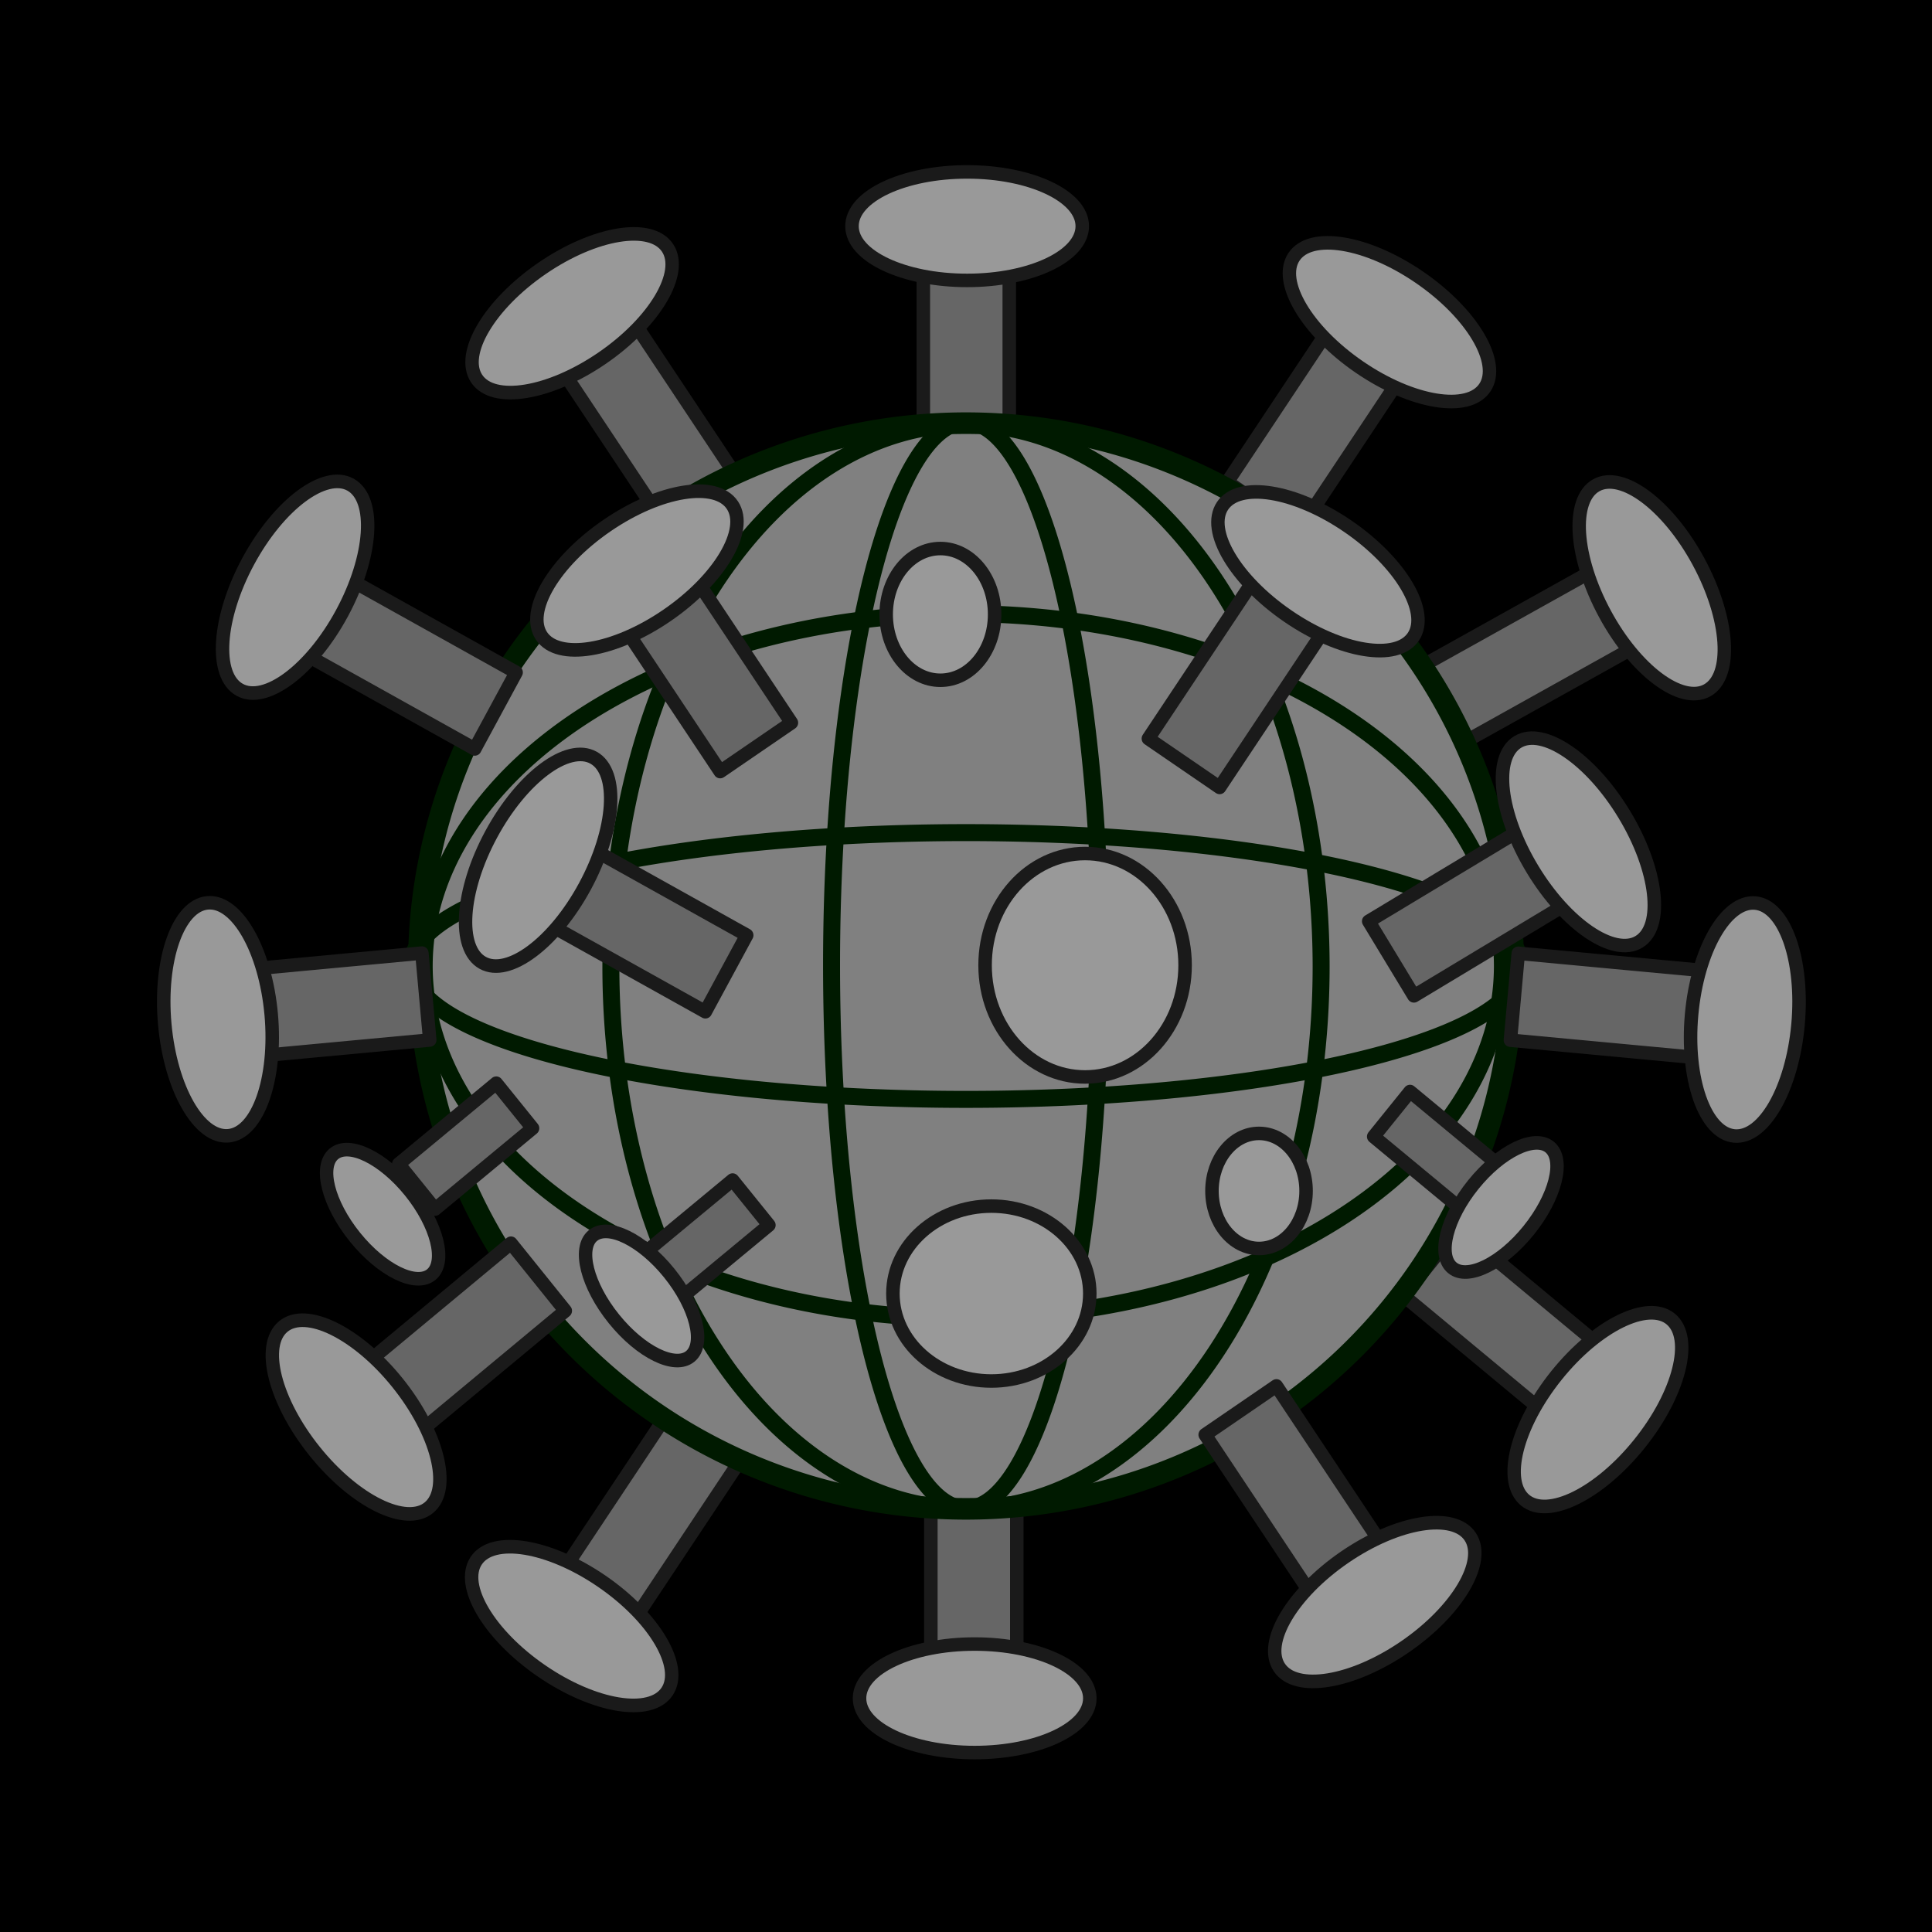 <?xml version="1.0" encoding="UTF-8" standalone="no"?>
<!-- Created with Inkscape (http://www.inkscape.org/) -->

<svg
   width="512"
   height="512"
   viewBox="0 0 512 512"
   version="1.1"
   id="svg5"
   xml:space="preserve"
   xmlns="http://www.w3.org/2000/svg"
   xmlns:svg="http://www.w3.org/2000/svg"><defs
     id="defs2" /><g
     id="layer1"
     style="display:inline"><g
       id="g4795"><g
         id="g989"><rect
           style="fill:#000000;stroke:none;stroke-width:2;stroke-linecap:round;stroke-linejoin:round"
           id="rect385"
           width="512"
           height="512"
           x="0"
           y="0" /><rect
           style="fill:#666666;stroke:#1a1a1a;stroke-width:3.578;stroke-linecap:round;stroke-linejoin:round;stroke-dasharray:none"
           id="rect965"
           width="22.774"
           height="50.727"
           x="246.688"
           y="-442.419"
           transform="scale(1,-1)" /><rect
           style="fill:#666666;stroke:#1a1a1a;stroke-width:3.578;stroke-linecap:round;stroke-linejoin:round;stroke-dasharray:none"
           id="rect953"
           width="22.774"
           height="50.727"
           x="244.688"
           y="67.581" /><rect
           style="fill:#666666;stroke:#1a1a1a;stroke-width:3.578;stroke-linecap:round;stroke-linejoin:round;stroke-dasharray:none"
           id="rect961"
           width="22.886"
           height="50.483"
           x="-364.514"
           y="-128.868"
           transform="matrix(-0.825,-0.565,-0.554,0.833,0,0)" /><rect
           style="fill:#666666;stroke:#1a1a1a;stroke-width:3.578;stroke-linecap:round;stroke-linejoin:round;stroke-dasharray:none"
           id="rect969"
           width="22.886"
           height="50.483"
           x="354.835"
           y="-258.372"
           transform="matrix(0.825,0.565,0.554,-0.833,0,0)" /><rect
           style="fill:#666666;stroke:#1a1a1a;stroke-width:3.578;stroke-linecap:round;stroke-linejoin:round;stroke-dasharray:none"
           id="rect981"
           width="22.988"
           height="50.26"
           x="-26.366"
           y="-555.532"
           transform="matrix(0.627,-0.779,-0.769,-0.639,0,0)" /><rect
           style="fill:#666666;stroke:#1a1a1a;stroke-width:3.578;stroke-linecap:round;stroke-linejoin:round;stroke-dasharray:none"
           id="rect985"
           width="23.048"
           height="50.128"
           x="337.595"
           y="-298.074"
           transform="matrix(0.476,0.88,-0.873,0.487,0,0)" /><rect
           style="fill:#666666;stroke:#1a1a1a;stroke-width:3.578;stroke-linecap:round;stroke-linejoin:round;stroke-dasharray:none"
           id="rect957"
           width="22.886"
           height="50.483"
           x="69.713"
           y="162.813"
           transform="matrix(0.825,-0.565,0.554,0.833,0,0)" /><path
           id="circle1099"
           style="fill:#808080;stroke:#001a00;stroke-width:5.721;stroke-linecap:round;stroke-linejoin:round;stroke-opacity:1"
           d="M 401.008,256 A 145.008,143.857 0 0 1 256,399.857 145.008,143.857 0 0 1 110.992,256 145.008,143.857 0 0 1 256,112.143 145.008,143.857 0 0 1 401.008,256 Z" /><ellipse
           style="fill:#999999;stroke:#1a1a1a;stroke-width:3.578;stroke-linecap:round;stroke-linejoin:round;stroke-dasharray:none"
           id="ellipse963"
           cx="258.299"
           cy="-450.066"
           rx="30.513"
           ry="14.378"
           transform="scale(1,-1)" /><path
           id="path61"
           style="fill:none;stroke:#001a00;stroke-width:0.915;stroke-linecap:round;stroke-linejoin:round;stroke-dasharray:none;stroke-opacity:1"
           d="M 401.008,256 A 145.008,143.857 0 0 1 256,399.857 145.008,143.857 0 0 1 110.992,256 145.008,143.857 0 0 1 256,112.143 145.008,143.857 0 0 1 401.008,256 Z" /><path
           id="path845-3"
           style="fill:none;stroke:#001a00;stroke-width:4.5;stroke-linecap:round;stroke-linejoin:round;stroke-dasharray:none;stroke-opacity:1"
           d="m 291.63,255.789 a 35.63,144.037 0 0 1 -35.63,144.037 35.63,144.037 0 0 1 -35.63,-144.037 35.63,144.037 0 0 1 35.63,-144.037 35.63,144.037 0 0 1 35.63,144.037 z" /><path
           id="ellipse847"
           style="fill:none;stroke:#001a00;stroke-width:4.5;stroke-linecap:round;stroke-linejoin:round;stroke-dasharray:none;stroke-opacity:1"
           d="M 350.112,256.177 A 94.112,143.741 0 0 1 256,399.917 94.112,143.741 0 0 1 161.888,256.177 94.112,143.741 0 0 1 256,112.436 94.112,143.741 0 0 1 350.112,256.177 Z" /><path
           id="ellipse849"
           style="fill:none;stroke:#001a00;stroke-width:4.5;stroke-linecap:round;stroke-linejoin:round;stroke-dasharray:none;stroke-opacity:1"
           d="M 255.286,349.365 A 142.867,93.365 0 0 1 112.419,256 142.867,93.365 0 0 1 255.286,162.635 142.867,93.365 0 0 1 398.153,256 142.867,93.365 0 0 1 255.286,349.365 Z" /><path
           id="ellipse905"
           style="fill:none;stroke:#001a00;stroke-width:4.5;stroke-linecap:round;stroke-linejoin:round;stroke-dasharray:none;stroke-opacity:1"
           d="M 256,291.348 A 147.043,35.348 0 0 1 108.957,256 147.043,35.348 0 0 1 256,220.652 147.043,35.348 0 0 1 403.043,256 147.043,35.348 0 0 1 256,291.348 Z" /><rect
           style="fill:#666666;stroke:#1a1a1a;stroke-width:3.578;stroke-linecap:round;stroke-linejoin:round;stroke-dasharray:none"
           id="rect973"
           width="22.886"
           height="50.483"
           x="-78.275"
           y="-544.492"
           transform="matrix(-0.825,0.565,-0.554,-0.833,0,0)" /><rect
           style="fill:#666666;stroke:#1a1a1a;stroke-width:3.578;stroke-linecap:round;stroke-linejoin:round;stroke-dasharray:none"
           id="rect977"
           width="23.128"
           height="49.952"
           x="-237.244"
           y="-473.273"
           transform="matrix(0.09,-0.996,-0.996,-0.093,0,0)" /><rect
           style="fill:#666666;stroke:#1a1a1a;stroke-width:3.578;stroke-linecap:round;stroke-linejoin:round;stroke-dasharray:none"
           id="rect989"
           width="23.128"
           height="49.952"
           x="-284.99"
           y="38.64"
           transform="matrix(-0.09,-0.996,0.996,-0.093,0,0)" /><rect
           style="fill:#666666;stroke:#1a1a1a;stroke-width:3.578;stroke-linecap:round;stroke-linejoin:round;stroke-dasharray:none"
           id="rect993"
           width="22.988"
           height="50.26"
           x="-362.974"
           y="-151.388"
           transform="matrix(-0.627,-0.779,0.769,-0.639,0,0)" /><rect
           style="fill:#666666;stroke:#1a1a1a;stroke-width:3.578;stroke-linecap:round;stroke-linejoin:round;stroke-dasharray:none"
           id="rect997"
           width="23.048"
           height="50.128"
           x="88.94"
           y="155.049"
           transform="matrix(-0.476,0.88,0.873,0.487,0,0)" /><ellipse
           style="fill:#999999;stroke:#1a1a1a;stroke-width:3.578;stroke-linecap:round;stroke-linejoin:round;stroke-dasharray:none"
           id="path1003"
           cx="287.56"
           cy="255.799"
           rx="26.503"
           ry="29.607" /><ellipse
           style="fill:#999999;stroke:#1a1a1a;stroke-width:3.578;stroke-linecap:round;stroke-linejoin:round;stroke-dasharray:none"
           id="path1007"
           cx="262.718"
           cy="342.805"
           rx="26.089"
           ry="23.177" /><ellipse
           style="fill:#999999;stroke:#1a1a1a;stroke-width:3.578;stroke-linecap:round;stroke-linejoin:round;stroke-dasharray:none"
           id="path1011"
           cx="333.653"
           cy="315.609"
           rx="12.471"
           ry="15.248" /><rect
           style="fill:#666666;stroke:#1a1a1a;stroke-width:3.578;stroke-linecap:round;stroke-linejoin:round;stroke-dasharray:none"
           id="rect1575"
           width="15.345"
           height="33.565"
           x="0.322"
           y="-506.074"
           transform="matrix(0.628,-0.778,-0.77,-0.638,0,0)" /><rect
           style="fill:#666666;stroke:#1a1a1a;stroke-width:3.578;stroke-linecap:round;stroke-linejoin:round;stroke-dasharray:none"
           id="rect1579"
           width="23.048"
           height="50.128"
           x="119.979"
           y="241.974"
           transform="matrix(-0.476,0.88,0.873,0.487,0,0)" /><rect
           style="fill:#666666;stroke:#1a1a1a;stroke-width:3.578;stroke-linecap:round;stroke-linejoin:round;stroke-dasharray:none"
           id="rect1583"
           width="15.345"
           height="33.565"
           x="-380.112"
           y="-78.934"
           transform="matrix(-0.628,-0.778,0.77,-0.638,0,0)" /><rect
           style="fill:#666666;stroke:#1a1a1a;stroke-width:3.578;stroke-linecap:round;stroke-linejoin:round;stroke-dasharray:none"
           id="rect1587"
           width="22.886"
           height="50.483"
           x="45.699"
           y="225.975"
           transform="matrix(0.825,-0.565,0.554,0.833,0,0)" /><rect
           style="fill:#666666;stroke:#1a1a1a;stroke-width:3.578;stroke-linecap:round;stroke-linejoin:round;stroke-dasharray:none"
           id="rect1591"
           width="22.886"
           height="50.483"
           x="-384.74"
           y="-60.943"
           transform="matrix(-0.825,-0.565,-0.554,0.833,0,0)" /><ellipse
           style="fill:#999999;stroke:#1a1a1a;stroke-width:3.578;stroke-linecap:round;stroke-linejoin:round;stroke-dasharray:none"
           id="ellipse1589"
           cx="-374.727"
           cy="-72.425"
           rx="30.663"
           ry="14.309"
           transform="matrix(-0.825,-0.565,-0.554,0.833,0,0)" /><ellipse
           style="fill:#999999;stroke:#1a1a1a;stroke-width:3.578;stroke-linecap:round;stroke-linejoin:round;stroke-dasharray:none"
           id="ellipse1593"
           cx="-312.545"
           cy="-123.224"
           rx="20.559"
           ry="9.514"
           transform="matrix(-0.628,-0.778,0.77,-0.638,0,0)" /><rect
           style="fill:#666666;stroke:#1a1a1a;stroke-width:3.578;stroke-linecap:round;stroke-linejoin:round;stroke-dasharray:none"
           id="rect1595"
           width="15.345"
           height="33.565"
           x="-320.368"
           y="-111.548"
           transform="matrix(-0.628,-0.778,0.77,-0.638,0,0)" /><ellipse
           style="fill:#999999;stroke:#1a1a1a;stroke-width:3.578;stroke-linecap:round;stroke-linejoin:round;stroke-dasharray:none"
           id="ellipse1597"
           cx="249.217"
           cy="162.822"
           rx="14.369"
           ry="17.454" /><rect
           style="fill:#666666;stroke:#1a1a1a;stroke-width:3.578;stroke-linecap:round;stroke-linejoin:round;stroke-dasharray:none"
           id="rect1601"
           width="23.128"
           height="49.952"
           x="-419.514"
           y="-233.609"
           transform="matrix(-0.518,-0.855,-0.857,0.516,0,0)" /><ellipse
           style="fill:#999999;stroke:#1a1a1a;stroke-width:3.578;stroke-linecap:round;stroke-linejoin:round;stroke-dasharray:none"
           id="ellipse959"
           cx="-353.943"
           cy="-137.569"
           rx="30.663"
           ry="14.309"
           transform="matrix(-0.825,-0.565,-0.554,0.833,0,0)" /><ellipse
           style="fill:#999999;stroke:#1a1a1a;stroke-width:3.578;stroke-linecap:round;stroke-linejoin:round;stroke-dasharray:none"
           id="ellipse983"
           cx="349.144"
           cy="-311.042"
           rx="30.88"
           ry="14.208"
           transform="matrix(0.476,0.88,-0.873,0.487,0,0)" /><ellipse
           style="fill:#999999;stroke:#1a1a1a;stroke-width:3.578;stroke-linecap:round;stroke-linejoin:round;stroke-dasharray:none"
           id="path845"
           cx="256.299"
           cy="59.934"
           rx="30.513"
           ry="14.378" /><ellipse
           style="fill:#999999;stroke:#1a1a1a;stroke-width:3.578;stroke-linecap:round;stroke-linejoin:round;stroke-dasharray:none"
           id="ellipse955"
           cx="80.284"
           cy="154.112"
           rx="30.663"
           ry="14.309"
           transform="matrix(0.825,-0.565,0.554,0.833,0,0)" /><ellipse
           style="fill:#999999;stroke:#1a1a1a;stroke-width:3.578;stroke-linecap:round;stroke-linejoin:round;stroke-dasharray:none"
           id="ellipse1585"
           cx="56.828"
           cy="220.055"
           rx="30.663"
           ry="14.309"
           transform="matrix(0.825,-0.565,0.554,0.833,0,0)" /><ellipse
           style="fill:#999999;stroke:#1a1a1a;stroke-width:3.578;stroke-linecap:round;stroke-linejoin:round;stroke-dasharray:none"
           id="ellipse1599"
           cx="-407.025"
           cy="-242.071"
           rx="30.986"
           ry="14.158"
           transform="matrix(-0.518,-0.855,-0.857,0.516,0,0)" /><ellipse
           style="fill:#999999;stroke:#1a1a1a;stroke-width:3.578;stroke-linecap:round;stroke-linejoin:round;stroke-dasharray:none"
           id="ellipse975"
           cx="-226.01"
           cy="-484.674"
           rx="30.986"
           ry="14.158"
           transform="matrix(0.09,-0.996,-0.996,-0.093,0,0)" /><ellipse
           style="fill:#999999;stroke:#1a1a1a;stroke-width:3.578;stroke-linecap:round;stroke-linejoin:round;stroke-dasharray:none"
           id="ellipse1573"
           cx="7.398"
           cy="-510.569"
           rx="20.559"
           ry="9.514"
           transform="matrix(0.628,-0.778,-0.77,-0.638,0,0)" /><ellipse
           style="fill:#999999;stroke:#1a1a1a;stroke-width:3.578;stroke-linecap:round;stroke-linejoin:round;stroke-dasharray:none"
           id="ellipse1577"
           cx="129.567"
           cy="233.998"
           rx="30.88"
           ry="14.208"
           transform="matrix(-0.476,0.88,0.873,0.487,0,0)" /><ellipse
           style="fill:#999999;stroke:#1a1a1a;stroke-width:3.578;stroke-linecap:round;stroke-linejoin:round;stroke-dasharray:none"
           id="ellipse995"
           cx="97.768"
           cy="142.89"
           rx="30.88"
           ry="14.208"
           transform="matrix(-0.476,0.88,0.873,0.487,0,0)" /><ellipse
           style="fill:#999999;stroke:#1a1a1a;stroke-width:3.578;stroke-linecap:round;stroke-linejoin:round;stroke-dasharray:none"
           id="ellipse987"
           cx="-274.313"
           cy="33.214"
           rx="30.986"
           ry="14.158"
           transform="matrix(-0.09,-0.996,0.996,-0.093,0,0)" /><ellipse
           style="fill:#999999;stroke:#1a1a1a;stroke-width:3.578;stroke-linecap:round;stroke-linejoin:round;stroke-dasharray:none"
           id="ellipse1581"
           cx="-373.036"
           cy="-83.429"
           rx="20.559"
           ry="9.514"
           transform="matrix(-0.628,-0.778,0.77,-0.638,0,0)" /><ellipse
           style="fill:#999999;stroke:#1a1a1a;stroke-width:3.578;stroke-linecap:round;stroke-linejoin:round;stroke-dasharray:none"
           id="ellipse979"
           cx="-16.68"
           cy="-564.275"
           rx="30.799"
           ry="14.245"
           transform="matrix(0.627,-0.779,-0.769,-0.639,0,0)" /><ellipse
           style="fill:#999999;stroke:#1a1a1a;stroke-width:3.578;stroke-linecap:round;stroke-linejoin:round;stroke-dasharray:none"
           id="ellipse991"
           cx="-349.194"
           cy="-161.993"
           rx="30.799"
           ry="14.245"
           transform="matrix(-0.627,-0.779,0.769,-0.639,0,0)" /><ellipse
           style="fill:#999999;stroke:#1a1a1a;stroke-width:3.578;stroke-linecap:round;stroke-linejoin:round;stroke-dasharray:none"
           id="ellipse967"
           cx="364.848"
           cy="-269.854"
           rx="30.663"
           ry="14.309"
           transform="matrix(0.825,0.565,0.554,-0.833,0,0)" /><ellipse
           style="fill:#999999;stroke:#1a1a1a;stroke-width:3.578;stroke-linecap:round;stroke-linejoin:round;stroke-dasharray:none"
           id="ellipse971"
           cx="-68.262"
           cy="-555.974"
           rx="30.663"
           ry="14.309"
           transform="matrix(-0.825,0.565,-0.554,-0.833,0,0)" /></g></g></g></svg>
